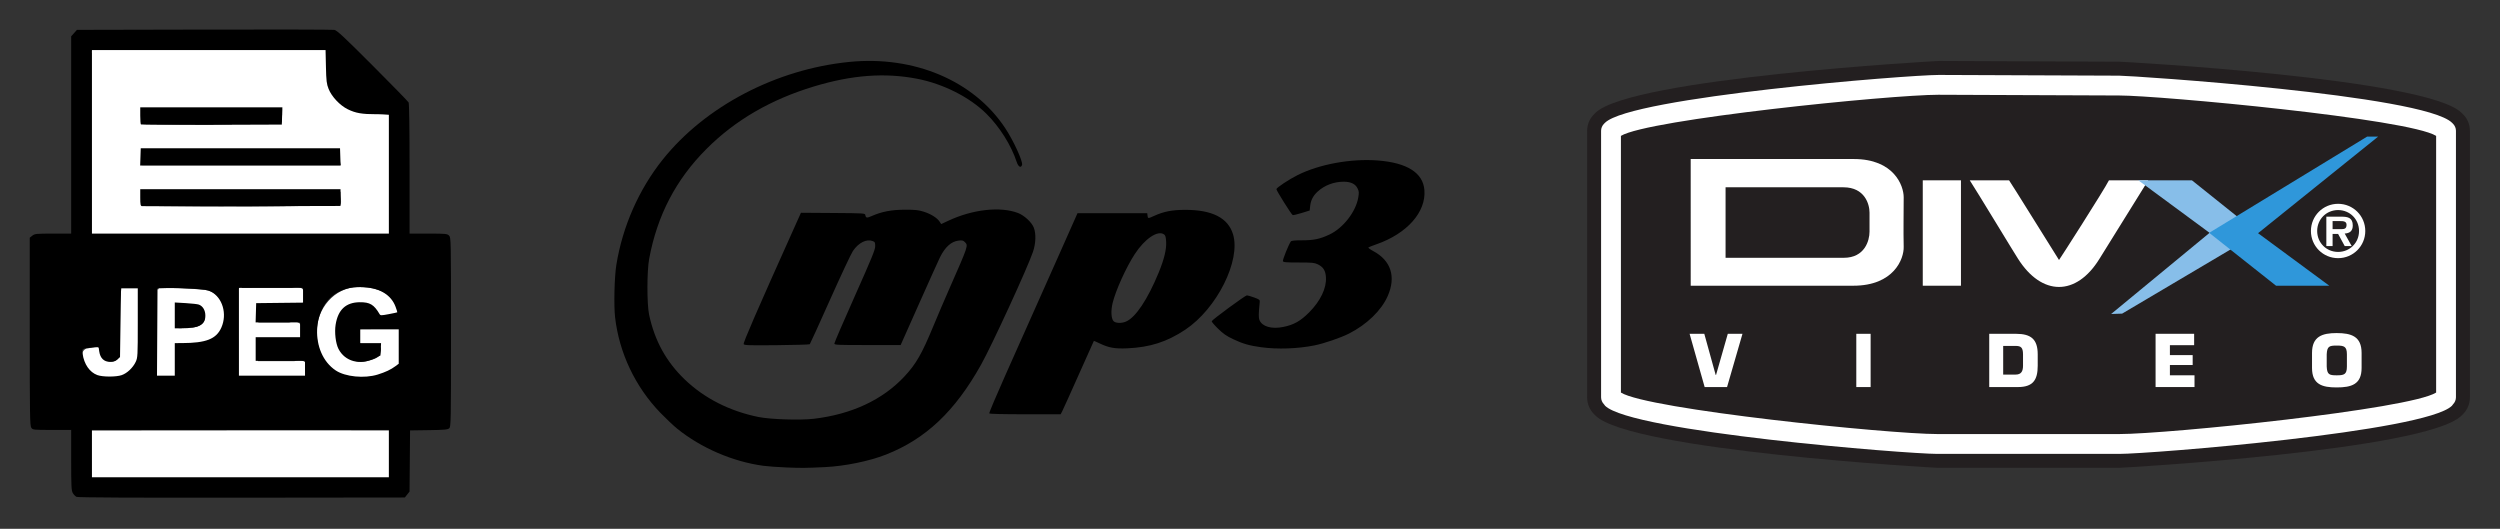 <?xml version="1.0" encoding="UTF-8" standalone="no"?>
<!-- Created with Inkscape (http://www.inkscape.org/) -->

<svg
   width="166.274mm"
   height="35.171mm"
   viewBox="0 0 166.274 35.171"
   version="1.1"
   id="svg5"
   inkscape:version="1.1.1 (3bf5ae0d25, 2021-09-20)"
   sodipodi:docname="jpeg_mp3_divx.svg"
   xmlns:inkscape="http://www.inkscape.org/namespaces/inkscape"
   xmlns:sodipodi="http://sodipodi.sourceforge.net/DTD/sodipodi-0.dtd"
   xmlns="http://www.w3.org/2000/svg"
   xmlns:svg="http://www.w3.org/2000/svg">
  <rect x="0" y="0" width="166.274" height="35.171" fill="#333333" stroke="none"/>
  <sodipodi:namedview
     id="namedview7"
     pagecolor="#ffffff"
     bordercolor="#666666"
     borderopacity="1.0"
     inkscape:pageshadow="2"
     inkscape:pageopacity="0.0"
     inkscape:pagecheckerboard="0"
     inkscape:document-units="mm"
     showgrid="false"
     lock-margins="true"
     fit-margin-top="2"
     fit-margin-left="2"
     fit-margin-right="2"
     fit-margin-bottom="2"
     inkscape:zoom="1.0482005"
     inkscape:cx="351.55488"
     inkscape:cy="-37.683631"
     inkscape:window-width="1920"
     inkscape:window-height="1017"
     inkscape:window-x="1672"
     inkscape:window-y="-8"
     inkscape:window-maximized="1"
     inkscape:current-layer="layer1" />
  <defs
     id="defs2">
    <inkscape:perspective
       sodipodi:type="inkscape:persp3d"
       inkscape:vp_x="0 : 264.35196 : 1"
       inkscape:vp_y="0 : 999.99997 : 0"
       inkscape:vp_z="744.09449 : 264.35196 : 1"
       inkscape:persp3d-origin="372.04724 : 88.958263 : 1"
       id="perspective2517" />
  </defs>
  <g
     inkscape:label="Calque 1"
     inkscape:groupmode="layer"
     id="layer1"
     transform="translate(-38.189,-145.002)">
    <g
       id="g2154"
       transform="matrix(0.947,0,0,0.947,6.784,7.422)">
      <path
         d="m 204.876,154.385 c -1.573,-1.522 -20.684,-3.095 -22.876,-3.095 l -12.663,-0.052 c -2.837,0 -21.432,1.676 -22.954,3.146 l -0.077,0.077 v 18.724 l 0.077,0.077 c 1.522,1.522 20.039,3.198 22.85,3.198 h 12.766 c 2.837,0 21.355,-1.676 22.876,-3.198 l 0.077,-0.077 v -18.724 l -0.077,-0.077"
         style="fill:#231f20;fill-opacity:1;fill-rule:evenodd;stroke:none;stroke-width:0.035"
         id="path16" />
      <path
         d="m 145.223,153.198 -0.077,0.077 c -0.335,0.31 -0.516,0.748 -0.516,1.186 v 18.724 c 0,0.464 0.181,0.877 0.49,1.186 l 0.103,0.103 c 2.502,2.45 23.805,3.662 24.011,3.662 h 12.766 c 0.206,0 21.535,-1.212 24.037,-3.662 l 0.103,-0.103 c 0.309,-0.309 0.49,-0.722 0.49,-1.186 v -18.724 c 0,-0.439 -0.181,-0.877 -0.516,-1.186 l -0.078,-0.077 v 0 c -2.45,-2.424 -23.83,-3.585 -24.037,-3.585 l -12.663,-0.052 c -0.206,0 -21.612,1.212 -24.114,3.636 z m 24.114,-0.284 12.663,0.026 c 2.424,0 17.744,1.419 21.277,2.527 0,1.676 0,15.062 0,16.738 -3.456,1.109 -18.363,2.579 -21.277,2.579 h -12.766 c -2.914,0 -17.821,-1.47 -21.251,-2.579 0,-1.676 0,-15.036 0,-16.738 3.456,-1.083 18.414,-2.553 21.354,-2.553"
         style="fill:#231f20;fill-opacity:1;fill-rule:evenodd;stroke:none;stroke-width:0.035"
         id="path18" />
      <path
         d="m 204.876,154.385 c -1.573,-1.522 -20.684,-3.095 -22.876,-3.095 l -12.663,-0.052 c -2.837,0 -21.432,1.676 -22.954,3.146 l -0.077,0.077 v 18.724 l 0.077,0.077 c 1.522,1.522 20.039,3.198 22.85,3.198 h 12.766 c 2.837,0 21.355,-1.676 22.876,-3.198 l 0.077,-0.077 v -18.724 l -0.077,-0.077"
         style="fill:#231f20;fill-opacity:1;fill-rule:evenodd;stroke:none;stroke-width:0.035"
         id="path20" />
      <path
         d="m 145.893,153.895 -0.077,0.077 c -0.129,0.129 -0.206,0.31 -0.206,0.49 v 18.724 c 0,0.181 0.077,0.361 0.206,0.49 l 0.077,0.103 c 1.857,1.831 21.174,3.379 23.34,3.379 h 12.766 c 2.166,0 21.509,-1.548 23.366,-3.379 l 0.077,-0.103 c 0.129,-0.129 0.206,-0.31 0.206,-0.49 v -18.724 c 0,-0.18 -0.077,-0.361 -0.206,-0.49 l -0.077,-0.077 c -2.012,-1.96 -22.489,-3.301 -23.366,-3.301 l -12.663,-0.051 c -2.192,0 -21.587,1.548 -23.444,3.353 z m 23.444,-1.96 12.663,0.051 c 2.811,0 20.323,1.625 22.257,2.837 0,0.671 0,17.357 0,18.027 -1.883,1.186 -18.853,2.914 -22.257,2.914 h -12.766 c -3.404,0 -20.349,-1.728 -22.231,-2.914 0,-0.671 0,-17.357 0,-18.027 1.883,-1.161 18.904,-2.889 22.335,-2.889 z m 36.029,1.96 v 0 0"
         style="fill:#ffffff;fill-opacity:1;fill-rule:evenodd;stroke:none;stroke-width:0.035"
         id="path22" />
      <path
         d="m 171.503,157.944 c 0,0 2.424,0 2.76,0 0.026,0 3.146,5.029 3.508,5.596 0,0.026 3.172,-4.926 3.507,-5.596 0,0 2.373,0 2.76,0 0,0 -3.224,5.184 -3.43,5.519 -1.625,2.631 -4.049,2.631 -5.726,-0.026 -0.206,-0.309 -2.889,-4.745 -3.379,-5.493"
         style="fill:#ffffff;fill-opacity:1;fill-rule:evenodd;stroke:none;stroke-width:0.035"
         id="path24" />
      <path
         d="m 168.202,157.944 h 2.682 v 7.402 h -2.682 v -7.402"
         style="fill:#ffffff;fill-opacity:1;fill-rule:evenodd;stroke:none;stroke-width:0.035"
         id="path26" />
      <path
         d="m 151.903,156.448 c 1.186,0 11.038,0 11.451,0 2.837,0 3.508,1.882 3.508,2.682 0,1.341 -0.026,2.244 0,3.482 0.026,0.851 -0.696,2.734 -3.533,2.734 -3.121,0 -10.11,0 -11.425,0 z m 2.45,6.937 c 0.438,0 7.453,0 8.305,0 1.47,0 1.805,-1.212 1.805,-1.831 0,-0.232 0,0.051 0,-1.341 0,-0.593 -0.335,-1.779 -1.831,-1.779 -0.8,0 -7.634,0 -8.279,0 v 4.952"
         style="fill:#ffffff;fill-opacity:1;fill-rule:evenodd;stroke:none;stroke-width:0.035"
         id="path28" />
      <path
         d="m 187.106,157.944 4.643,3.714 -9.543,5.648 -0.774,0.026 6.912,-5.7 -5.003,-3.688 h 3.765"
         style="fill:#87bee9;fill-opacity:1;fill-rule:evenodd;stroke:none;stroke-width:0.035"
         id="path30" />
      <path
         d="m 193.013,165.346 -4.694,-3.714 11.09,-6.757 h 0.774 l -8.433,6.783 5.003,3.688 h -3.739"
         style="fill:#2f97da;fill-opacity:1;fill-rule:evenodd;stroke:none;stroke-width:0.035"
         id="path32" />
      <path
         d="m 154.508,168.724 h 1.032 l -1.083,3.74 h -1.573 l -1.057,-3.74 h 1.032 l 0.799,2.889 h 0.026 l 0.825,-2.889"
         style="fill:#ffffff;fill-opacity:1;fill-rule:evenodd;stroke:none;stroke-width:0.035"
         id="path34" />
      <path
         d="m 163.534,168.724 h 1.006 v 3.74 h -1.006 v -3.74"
         style="fill:#ffffff;fill-opacity:1;fill-rule:evenodd;stroke:none;stroke-width:0.035"
         id="path36" />
      <path
         d="m 172.87,168.724 h 1.883 c 1.057,0 1.522,0.387 1.522,1.444 v 0.8 c 0,1.006 -0.335,1.496 -1.393,1.496 h -2.012 z m 0.98,2.863 h 0.877 c 0.387,0 0.516,-0.232 0.516,-0.619 v -0.8 c 0,-0.49 -0.155,-0.593 -0.516,-0.593 h -0.877 v 2.012"
         style="fill:#ffffff;fill-opacity:1;fill-rule:evenodd;stroke:none;stroke-width:0.035"
         id="path38" />
      <path
         d="m 185.559,170.22 h 1.599 v 0.696 h -1.599 v 0.722 h 1.728 v 0.825 h -2.734 v -3.74 h 2.708 v 0.8 h -1.702 v 0.696"
         style="fill:#ffffff;fill-opacity:1;fill-rule:evenodd;stroke:none;stroke-width:0.035"
         id="path40" />
      <path
         d="m 195.54,171.123 v -1.058 c 0,-1.16 0.722,-1.393 1.728,-1.393 1.032,0 1.754,0.232 1.754,1.393 v 1.058 c 0,1.161 -0.722,1.367 -1.754,1.367 -1.006,0 -1.728,-0.206 -1.728,-1.367 z m 2.45,-0.103 v -0.851 c 0,-0.567 -0.206,-0.619 -0.722,-0.619 -0.516,0 -0.67,0.052 -0.696,0.619 v 0.851 c 0.026,0.567 0.18,0.619 0.696,0.619 0.516,0 0.722,-0.051 0.722,-0.619"
         style="fill:#ffffff;fill-opacity:1;fill-rule:evenodd;stroke:none;stroke-width:0.035"
         id="path42" />
      <path
         d="m 195.463,161.503 c 0,-1.058 0.851,-1.909 1.909,-1.909 1.057,0 1.909,0.851 1.909,1.909 0,1.057 -0.851,1.908 -1.909,1.908 -1.058,0 -1.909,-0.851 -1.909,-1.908 z m 3.379,0 c 0,-0.826 -0.645,-1.47 -1.47,-1.47 -0.825,0 -1.47,0.645 -1.47,1.47 0,0.825 0.645,1.47 1.47,1.47 0.825,0 1.47,-0.645 1.47,-1.47 z m -0.516,1.057 h -0.49 l -0.464,-0.851 h -0.387 v 0.851 H 196.546 v -2.063 h 1.057 c 0.464,0 0.799,0.078 0.799,0.619 0,0.387 -0.206,0.542 -0.567,0.567 z m -0.722,-1.186 c 0.232,0 0.361,-0.051 0.361,-0.309 0,-0.258 -0.258,-0.258 -0.464,-0.258 h -0.516 v 0.567 h 0.619"
         style="fill:#ffffff;fill-opacity:1;fill-rule:evenodd;stroke:none;stroke-width:0.035"
         id="path44" />
    </g>
    <path
       style="fill:#000000;stroke-width:0.059"
       d="m 90.494,176.093 c -0.568,-0.023 -1.259,-0.073 -1.535,-0.111 -2.032,-0.276 -4.135,-1.181 -5.731,-2.469 -0.246,-0.199 -0.752,-0.677 -1.124,-1.062 -1.664,-1.726 -2.73,-3.972 -3.005,-6.334 -0.092,-0.788 -0.047,-2.704 0.083,-3.503 0.414,-2.556 1.5,-5.018 3.086,-7.002 2.834,-3.544 7.544,-6.008 12.408,-6.492 4.312,-0.429 8.269,1.247 10.356,4.384 0.559,0.84 1.204,2.245 1.133,2.468 -0.072,0.227 -0.249,0.128 -0.356,-0.198 -0.365,-1.11 -1.13,-2.328 -2.011,-3.202 -1.114,-1.105 -2.873,-1.995 -4.607,-2.331 -2.15,-0.417 -4.338,-0.254 -6.868,0.511 -2.875,0.87 -5.232,2.239 -7.143,4.152 -2.037,2.038 -3.281,4.424 -3.817,7.32 -0.151,0.813 -0.152,3.016 -0.002,3.712 0.374,1.736 1.134,3.116 2.368,4.303 1.301,1.251 2.986,2.108 4.912,2.498 0.792,0.16 2.767,0.224 3.667,0.118 2.515,-0.296 4.575,-1.255 6.026,-2.806 0.783,-0.837 1.165,-1.503 1.948,-3.397 0.262,-0.633 0.733,-1.736 1.048,-2.45 1.274,-2.894 1.265,-2.865 1.03,-3.1 -0.113,-0.113 -0.174,-0.127 -0.419,-0.098 -0.483,0.057 -0.891,0.423 -1.231,1.102 -0.089,0.179 -0.715,1.567 -1.391,3.085 l -1.229,2.76 H 95.886 c -2.059,0 -2.204,-0.007 -2.204,-0.103 -1.58e-4,-0.057 0.611,-1.474 1.358,-3.149 1.146,-2.569 1.358,-3.089 1.358,-3.322 0,-0.248 -0.017,-0.284 -0.162,-0.34 -0.414,-0.16 -0.942,0.103 -1.318,0.656 -0.122,0.179 -0.807,1.638 -1.523,3.242 -0.716,1.605 -1.323,2.937 -1.348,2.961 -0.025,0.024 -1.013,0.053 -2.194,0.064 -1.861,0.018 -2.156,0.009 -2.202,-0.068 -0.049,-0.081 0.83,-2.106 3.378,-7.779 l 0.431,-0.96 2.13,0.015 c 2.077,0.015 2.13,0.018 2.151,0.134 0.037,0.204 0.098,0.213 0.427,0.068 0.669,-0.295 1.317,-0.419 2.209,-0.42 0.69,-0.001 0.895,0.02 1.241,0.129 0.477,0.15 0.894,0.409 1.057,0.655 l 0.113,0.171 0.477,-0.223 c 1.61,-0.754 3.441,-0.96 4.618,-0.519 0.424,0.159 0.926,0.621 1.065,0.983 0.156,0.405 0.134,1.047 -0.056,1.606 -0.364,1.071 -2.735,6.225 -3.457,7.513 -1.736,3.1 -3.675,4.931 -6.324,5.973 -1.112,0.437 -2.728,0.768 -4.062,0.832 -1.313,0.062 -1.546,0.064 -2.554,0.023 z m 13.49,-3.596 c -0.02,-0.032 0.459,-1.168 1.064,-2.524 2.103,-4.71 2.451,-5.49 3.624,-8.132 l 1.18,-2.657 h 2.32 2.32 l 0.019,0.162 c 0.023,0.198 0.035,0.199 0.437,0.015 0.635,-0.291 1.189,-0.399 2.053,-0.402 1.806,-0.006 2.864,0.532 3.196,1.624 0.53,1.745 -1.074,4.948 -3.18,6.349 -1.215,0.808 -2.339,1.169 -3.853,1.237 -0.832,0.037 -1.229,-0.035 -1.853,-0.334 -0.197,-0.095 -0.363,-0.167 -0.369,-0.161 -0.006,0.006 -0.454,1.007 -0.997,2.225 -0.542,1.218 -1.037,2.313 -1.099,2.435 l -0.112,0.221 h -2.357 c -1.498,0 -2.37,-0.021 -2.393,-0.059 z m 9.089,-6.106 c 0.643,-0.269 1.45,-1.478 2.185,-3.272 0.362,-0.885 0.519,-1.536 0.491,-2.037 -0.017,-0.313 -0.048,-0.424 -0.135,-0.487 -0.414,-0.303 -1.279,0.276 -1.951,1.305 -0.575,0.88 -1.276,2.429 -1.475,3.26 -0.123,0.512 -0.097,1.023 0.06,1.197 0.13,0.144 0.524,0.161 0.826,0.035 z m 8.996,1.706 c -0.789,-0.108 -1.229,-0.235 -1.877,-0.544 -0.442,-0.211 -0.648,-0.354 -0.996,-0.695 -0.241,-0.236 -0.429,-0.458 -0.417,-0.492 0.037,-0.107 2.234,-1.721 2.341,-1.72 0.056,4.4e-4 0.274,0.065 0.485,0.142 0.333,0.123 0.382,0.159 0.37,0.279 -0.082,0.817 -0.085,1.063 -0.016,1.229 0.177,0.427 0.808,0.608 1.578,0.451 0.712,-0.145 1.148,-0.391 1.73,-0.977 0.748,-0.752 1.156,-1.607 1.11,-2.329 -0.028,-0.445 -0.178,-0.682 -0.54,-0.858 -0.228,-0.11 -0.361,-0.123 -1.271,-0.123 -0.863,0 -1.022,-0.014 -1.051,-0.091 -0.031,-0.082 0.39,-1.125 0.529,-1.311 0.039,-0.052 0.262,-0.074 0.744,-0.074 0.79,0 1.187,-0.084 1.829,-0.387 0.903,-0.426 1.747,-1.509 1.908,-2.451 0.057,-0.332 0.052,-0.41 -0.041,-0.605 -0.146,-0.307 -0.448,-0.454 -0.933,-0.454 -0.642,0 -1.274,0.24 -1.725,0.656 -0.306,0.282 -0.456,0.573 -0.499,0.966 l -0.032,0.293 -0.531,0.165 c -0.292,0.091 -0.561,0.153 -0.598,0.139 -0.083,-0.032 -1.084,-1.625 -1.084,-1.725 0,-0.093 0.842,-0.651 1.41,-0.934 1.453,-0.726 3.545,-1.108 5.328,-0.973 1.952,0.148 3.014,0.82 3.106,1.968 0.118,1.465 -1.156,2.901 -3.202,3.611 -0.26,0.09 -0.495,0.183 -0.522,0.207 -0.027,0.024 0.117,0.132 0.32,0.24 1.181,0.629 1.528,1.704 0.965,2.988 -0.421,0.96 -1.39,1.899 -2.586,2.504 -0.543,0.275 -1.646,0.652 -2.279,0.78 -1.122,0.226 -2.458,0.273 -3.551,0.124 z"
       id="path2521" />
    <g
       id="g1943"
       transform="matrix(0.248,0,0,0.248,18.732,110.629)">
      <path
         style="fill:#ffffff;fill-opacity:1;stroke:#ffffff;stroke-width:3.78;stroke-linecap:round;stroke-miterlimit:4;stroke-dasharray:none;stroke-opacity:1"
         d="m 390.488,574.752 c 0.067,61.632 -0.133,123.375 0.1,184.938 99.859,-0.067 199.829,0.134 299.619,-0.1 -0.062,-39.448 0.123,-78.992 -0.092,-118.38 -17.202,-2.177 -37.678,0.576 -50.897,-13.189 -9.814,-7.953 -12.921,-20.641 -12.479,-32.772 -1.037,-6.386 0.43,-15.037 -1.896,-20.294 -78.102,-0.451 -156.32,-0.352 -234.355,-0.203 z m 192.912,64.41 c -0.763,3.131 1.628,10.715 -3.992,9.674 -44.893,1.793 -89.932,3.072 -134.833,1.138 -10.599,2.074 -4.29,-11.579 -5.991,-17.781 48.279,-0.231 96.558,-0.464 144.837,-0.698 -0.007,2.556 -0.014,5.112 -0.021,7.668 z m 58.036,34.18 c -0.156,6.268 0.146,12.579 1.665,18.688 -68.397,0 -136.794,0 -205.192,0 0.919,-5.303 -1.565,-12.695 1.618,-17.205 30.541,-2.665 61.436,-0.883 92.108,-1.48 36.6,-0.009 73.2,-0.001 109.8,-0.004 z m -101.089,41.825 c 34.146,0 68.292,0 102.438,0 -1.481,6.488 4.523,20.071 -6.736,17.292 -61.435,2.12 -122.96,1.515 -184.422,0.865 -4.043,-1.267 -13.162,2.306 -13.245,-4.452 -0.145,-4.311 -1.971,-11.664 0.877,-13.705 33.696,0 67.392,0 101.089,0 z"
         id="path1496"
         transform="scale(0.265)" />
      <path
         style="fill:#ffffff;fill-opacity:1;stroke:#ffffff;stroke-width:3.78;stroke-linecap:round;stroke-miterlimit:4;stroke-dasharray:none;stroke-opacity:1"
         d="m 390.488,960.618 c 0.067,15.31 -0.133,30.731 0.1,45.972 99.859,-0.067 199.829,0.134 299.619,-0.1 -0.067,-15.31 0.133,-30.731 -0.1,-45.972 -99.859,0.067 -199.829,-0.133 -299.619,0.1 z"
         id="path1535"
         transform="scale(0.265)" />
      <path
         style="fill:#ffffff;fill-opacity:1;stroke:#ffffff;stroke-width:3.78;stroke-linecap:round;stroke-miterlimit:4;stroke-dasharray:none;stroke-opacity:1"
         d="m 420.565,816.247 c -2.993,23.189 -0.213,46.77 -2.851,69.897 -4.943,8.499 -20.619,4.857 -20.811,-5.39 0.368,-7.811 -8.319,-3.363 -13.08,-3.134 -5.569,2.912 -1.171,10.969 0.643,15.155 4.864,11.608 18.803,13.542 29.774,11.46 12.7,-1.071 22.2,-13.196 20.729,-25.797 0.399,-20.744 0.276,-41.604 0.141,-62.282 -4.832,0.069 -9.774,-0.129 -14.546,0.092 z"
         id="path1574"
         transform="scale(0.265)" />
      <path
         style="fill:#ffffff;fill-opacity:1;stroke:#ffffff;stroke-width:3.78;stroke-linecap:round;stroke-miterlimit:4;stroke-dasharray:none;stroke-opacity:1"
         d="m 456.598,815.831 c 0.067,29.393 -0.134,58.897 0.1,88.221 7.299,-0.806 20.248,3.915 16.29,-8.195 0.896,-7.601 -1.798,-18.537 1.346,-24.049 14.447,-2.047 33.334,0.67 43.433,-12.342 10.485,-13.656 3.88,-39.417 -14.709,-41.224 -15.416,-1.601 -31.05,-1.944 -46.46,-2.411 z m 27.413,14.63 c 7.76,0.616 20.115,0.752 20.983,11.078 2.24,9.049 -7.306,15.335 -15.46,14.77 -5.127,-0.682 -15.921,3.311 -16.546,-2.377 0,-8.12 0,-16.239 0,-24.359 3.674,0.296 7.348,0.592 11.023,0.888 z"
         id="path1613"
         transform="scale(0.265)" />
      <path
         style="fill:#ffffff;fill-opacity:1;stroke:#ffffff;stroke-width:3.78;stroke-linecap:round;stroke-miterlimit:4;stroke-dasharray:none;stroke-opacity:1"
         d="m 538.898,816.255 c 0.067,29.252 -0.134,58.614 0.1,87.797 22.056,-0.067 44.223,0.134 66.21,-0.1 1.35,-9.447 0.605,-16.976 -10.894,-13.592 -13.009,0 -26.017,0 -39.026,0 0,-8.478 0,-16.956 0,-25.434 14.827,-0.068 29.765,0.134 44.523,-0.1 1.35,-9.447 0.605,-16.976 -10.894,-13.592 -11.21,0 -22.42,0 -33.629,0 2.042,-6.129 -4.437,-19.693 4.01,-20.233 14.318,-1.774 28.894,-0.833 43.211,-1.254 1.35,-9.447 0.605,-16.976 -10.894,-13.592 -17.558,0.067 -35.229,-0.134 -52.718,0.1 z"
         id="path1652"
         transform="scale(0.265)" />
      <path
         style="fill:#ffffff;fill-opacity:1;stroke:#ffffff;stroke-width:3.78;stroke-linecap:round;stroke-miterlimit:4;stroke-dasharray:none;stroke-opacity:1"
         d="m 658.385,815.491 c -22.713,-0.187 -40.527,21.564 -39.69,43.535 -1.071,19.089 9.899,39.81 29.561,44.294 17.551,4.589 36.616,-0.245 51.395,-10.274 -0.067,-11.675 0.133,-23.46 -0.1,-35.066 -12.612,0.067 -25.334,-0.133 -37.877,0.1 -1.35,9.447 -0.605,16.976 10.894,13.592 8.335,-1.588 12.901,0.545 10.182,9.22 -1.369,6.818 -10.408,8.137 -16.108,9.618 -13.17,2.627 -27.572,-5.754 -29.434,-19.589 -2.643,-14.201 -1.204,-34.02 14.757,-39.624 10.633,-3.647 24.361,-1.08 29.558,9.871 3.693,3.983 9.664,-0.658 14.177,-0.596 6.073,-1.096 -0.75,-7.969 -1.71,-10.717 -7.096,-11.874 -22.897,-14.575 -35.603,-14.364 z"
         id="path1691"
         transform="scale(0.265)" />
      <path
         style="fill:#000000;stroke-width:0.265"
         d="m 98.979,271.854 c -0.303,-0.148 -0.749,-0.605 -0.992,-1.016 -0.387,-0.655 -0.442,-1.756 -0.442,-8.843 v -8.095 h -5.144 c -5.016,0 -5.155,-0.015 -5.556,-0.588 -0.366,-0.522 -0.412,-3.407 -0.412,-25.778 v -25.19 l 0.697,-0.548 c 0.648,-0.51 1.041,-0.548 5.556,-0.548 h 4.859 v -26.454 -26.454 l 0.772,-0.864 0.772,-0.864 34.087,-0.076 c 18.748,-0.042 34.476,-0.006 34.951,0.079 0.7,0.125 2.654,1.947 10.259,9.564 5.167,5.175 9.511,9.626 9.653,9.892 0.16,0.299 0.258,7.06 0.258,17.83 v 17.348 h 5.027 c 4.674,0 5.064,0.037 5.556,0.529 0.522,0.522 0.529,0.882 0.529,25.888 0,24.102 -0.024,25.38 -0.477,25.791 -0.399,0.361 -1.294,0.444 -5.49,0.504 l -5.013,0.072 -0.07,8.202 -0.07,8.202 -0.633,0.793 -0.633,0.793 -43.747,0.05 c -29.128,0.033 -43.931,-0.04 -44.298,-0.219 z M 182.741,260.25 v -6.35 h -39.82 -39.82 v 6.35 6.35 h 39.82 39.82 z m -71.667,-21.042 c 1.467,-0.5 3.044,-1.989 3.777,-3.564 0.529,-1.137 0.554,-1.609 0.554,-10.451 v -9.26 h -2.249 -2.249 l -0.132,9.218 -0.132,9.218 -0.742,0.638 c -0.548,0.471 -1.056,0.638 -1.939,0.638 -1.599,0 -2.618,-0.972 -2.885,-2.753 l -0.188,-1.251 -1.753,0.171 c -2.771,0.27 -2.733,0.245 -2.529,1.672 0.4,2.798 1.893,4.952 3.956,5.707 1.416,0.518 5.015,0.528 6.512,0.018 z m 68.663,-0.154 c 2.08,-0.641 3.559,-1.34 4.79,-2.263 l 0.86,-0.645 v -4.617 -4.617 h -5.159 -5.159 v 1.852 1.852 h 2.791 2.791 l -0.079,1.654 -0.079,1.654 -1.578,0.788 c -3.865,1.93 -7.95,0.856 -9.687,-2.548 -0.751,-1.473 -1.098,-4.411 -0.765,-6.492 0.643,-4.026 2.754,-5.989 6.474,-6.02 2.714,-0.023 3.806,0.628 5.297,3.156 0.253,0.429 0.408,0.431 2.484,0.04 1.218,-0.23 2.245,-0.451 2.283,-0.491 0.038,-0.041 -0.175,-0.724 -0.472,-1.518 -1.163,-3.103 -4.134,-4.951 -8.401,-5.225 -2.7,-0.174 -4.696,0.197 -6.844,1.27 -7.347,3.671 -7.819,16.401 -0.781,21.071 2.567,1.703 7.659,2.202 11.235,1.1 z m -54.41,-4.071 v -4.366 l 1.918,-0.005 c 6.489,-0.016 9.216,-1.093 10.582,-4.181 1.6,-3.617 0.316,-8.024 -2.802,-9.622 -0.895,-0.459 -1.847,-0.606 -5.133,-0.796 -2.219,-0.128 -5.195,-0.199 -6.615,-0.157 l -2.58,0.076 -0.069,11.708 -0.069,11.708 h 2.384 2.384 z m 0,-11.799 v -3.464 l 2.926,0.17 c 1.61,0.093 3.201,0.274 3.537,0.402 1.075,0.409 1.739,1.535 1.739,2.949 0,2.5 -1.701,3.402 -6.416,3.407 l -1.786,0.002 z m 34.925,14.18 v -1.984 h -6.615 -6.615 v -3.175 -3.175 h 5.953 5.953 v -1.984 -1.984 h -5.963 -5.963 l 0.076,-2.58 0.076,-2.58 6.284,-0.071 6.284,-0.071 v -1.98 -1.98 h -8.599 -8.599 v 11.774 11.774 h 8.864 8.864 z m 22.49,-52.123 v -16.007 h -3.271 c -3.962,0 -5.613,-0.283 -7.751,-1.329 -2.105,-1.03 -4.323,-3.388 -5.149,-5.475 -0.526,-1.329 -0.619,-2.113 -0.706,-5.962 l -0.1,-4.432 h -31.331 -31.331 v 24.606 24.606 h 39.82 39.82 z m -66.231,8.646 c -0.373,-0.072 -0.444,-0.439 -0.444,-2.315 v -2.23 h 26.855 26.855 v 2.246 2.246 l -26.411,0.069 c -14.526,0.038 -26.611,0.03 -26.855,-0.017 z m -0.388,-13.21 0.076,-2.315 h 26.723 26.723 l 0.076,2.315 0.076,2.315 H 142.921 116.045 Z m 0.122,-8.707 c -0.098,-0.098 -0.178,-1.17 -0.178,-2.383 v -2.205 h 19.06 19.06 l -0.076,2.315 -0.076,2.315 -18.806,0.068 c -10.343,0.037 -18.886,-0.012 -18.984,-0.11 z"
         id="path1280" />
    </g>
  </g>
</svg>
